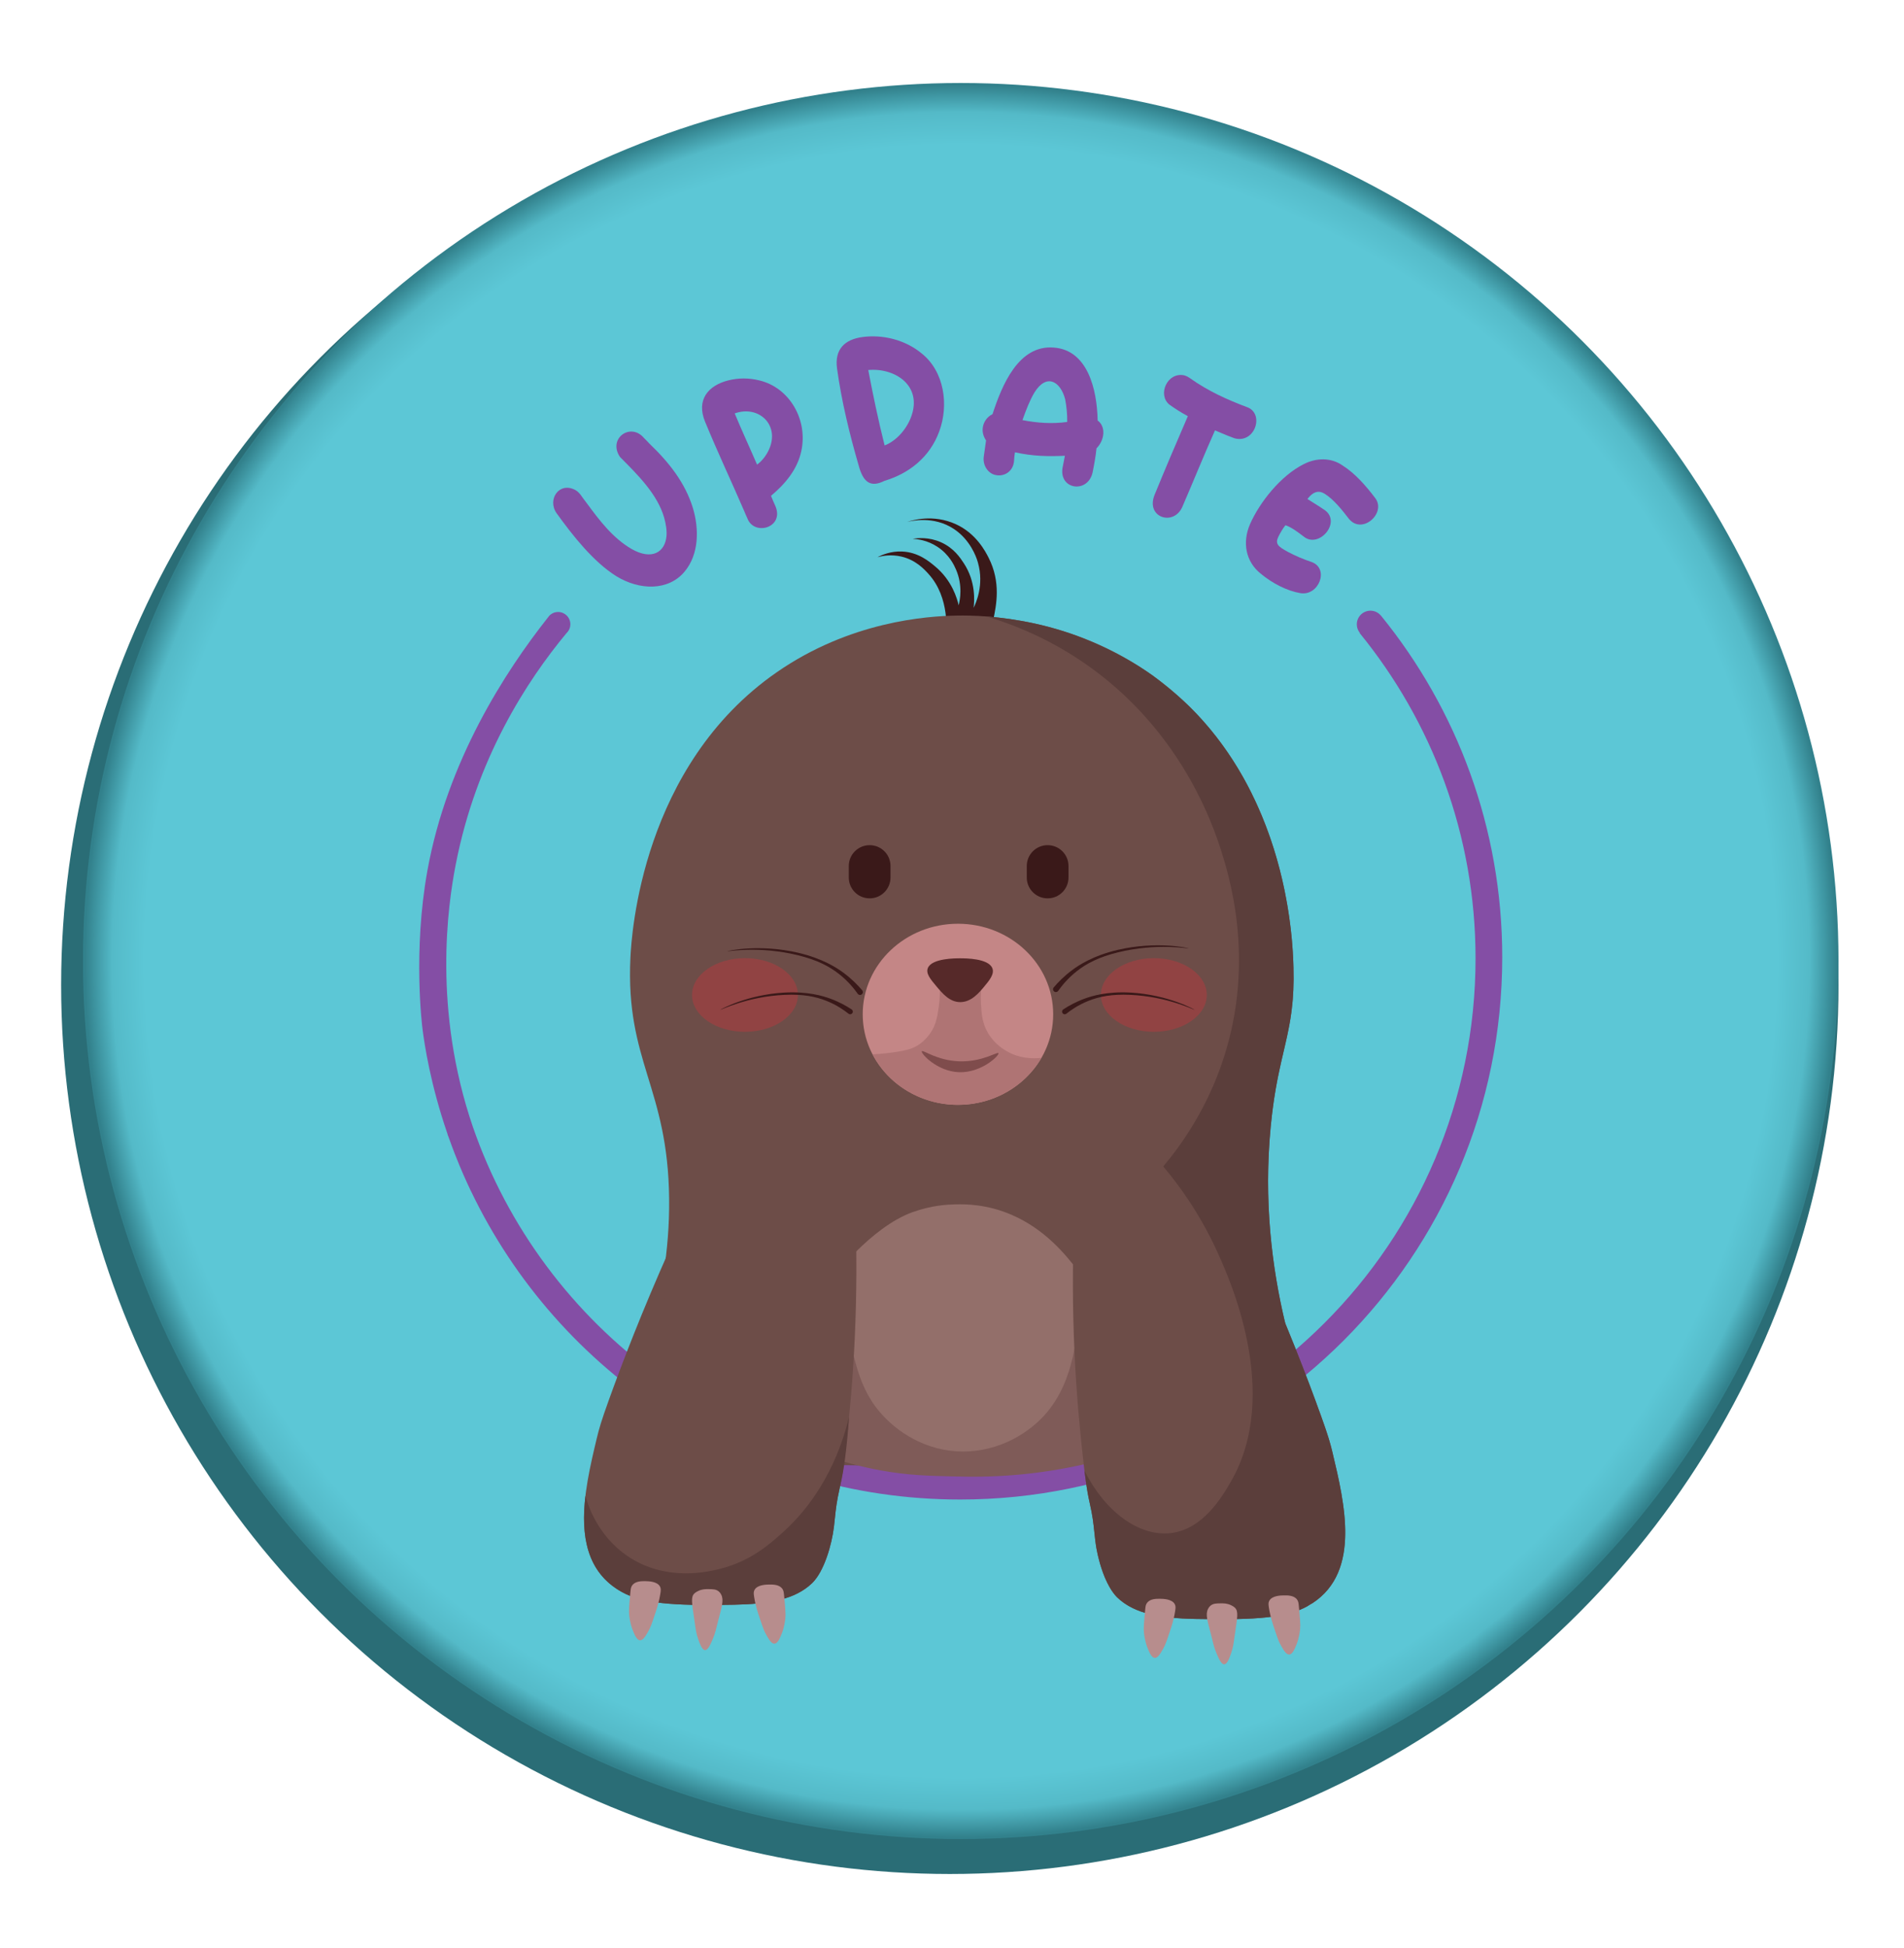 <svg viewBox="0 0 436 446" fill="none" xmlns="http://www.w3.org/2000/svg">
<style>
    .animated {
        animation: circle 4s linear infinite;
        transform-origin: center;
    }
    @keyframes circle {
        from {
            transform:  rotateZ(0deg)
                        
        }
        to {
            transform:  rotateZ(360deg)
                        
        }
    }
</style>
<g filter="url(#filter0_dddd_1605_5792)">
<circle cx="218.5" cy="222.5" r="203.5" fill="#2A6D76"/>
<circle cx="221" cy="217" r="201" fill="url(#paint0_radial_1605_5792)"/>
<path class="animated" d="M317.24 137.941C317.236 137.941 317.233 137.942 317.229 137.944C316.654 137.251 315.798 136.8 314.827 136.8C313.098 136.8 311.696 138.202 311.696 139.932C311.696 140.675 311.965 141.348 312.398 141.885C312.378 141.891 312.365 141.906 312.343 141.91C328.911 162.225 338.888 188.125 338.888 216.386C338.888 281.574 286.043 334.419 220.856 334.419C169.156 334.419 125.229 301.176 109.26 254.902C100.112 228.095 103.538 204.286 105.341 194.988C110.066 170.618 121.685 152.819 130.727 141.933C131.266 141.422 131.606 140.704 131.606 139.903C131.606 138.354 130.35 137.099 128.802 137.099C128.016 137.099 127.307 137.424 126.798 137.945L126.794 137.942C126.758 137.987 126.72 138.038 126.684 138.083C126.602 138.179 126.52 138.275 126.451 138.382C116.76 150.635 103.407 171.154 98.866 196.334C95.55 214.723 97.639 231.72 97.757 232.626C98.213 236.137 99.575 245.264 103.445 256.495C103.496 256.761 103.587 257.01 103.703 257.246C103.725 257.31 103.745 257.371 103.767 257.434C104.233 258.752 104.702 260.006 105.168 261.2C105.224 261.343 105.282 261.485 105.338 261.628C105.91 263.078 106.476 264.441 107.021 265.691C107.059 265.779 107.098 265.866 107.137 265.954C107.724 267.294 108.288 268.519 108.808 269.608C108.819 269.627 108.831 269.643 108.843 269.661C128.833 311.424 171.465 340.278 220.856 340.278C289.419 340.278 345 284.696 345 216.134C345 186.486 334.584 159.287 317.24 137.941V137.941Z" fill="#844EA5"/>
<path d="M228.443 138.933C229.151 135.561 230.251 130.313 227.387 124.682C226.696 123.325 224.58 119.133 219.855 116.988C214.654 114.628 209.843 116.108 208.715 116.488C209.516 116.275 214.73 114.978 219.43 118.091C223.192 120.584 224.543 124.519 224.804 125.352C224.876 125.582 224.927 125.761 224.959 125.878C226.373 130.922 224.472 135.085 223.948 136.146C224.13 134.7 224.506 130.192 221.707 125.939C220.891 124.698 219.435 122.461 216.496 121.147C213.69 119.891 211.101 120.164 209.989 120.35C211.05 120.4 213.345 120.654 215.67 122.181C218.405 123.978 219.51 126.439 219.917 127.381C221.503 131.045 220.822 134.398 220.525 135.571C220.178 134.046 219.013 129.886 215.139 126.667C213.776 125.534 211.282 123.398 207.531 123.252C204.978 123.152 202.98 124.013 201.948 124.554C203.085 124.243 205.085 123.87 207.407 124.412C210.707 125.183 212.644 127.313 213.625 128.393C218.593 133.865 217.73 141.783 217.543 143.272C218.124 143.525 223.519 145.797 226.538 143.196C227.122 142.693 227.839 141.816 228.443 138.933V138.933Z" fill="#3A1919"/>
<path d="M139.005 327.897C146.1 315.073 154.467 295.434 154.225 271.416C153.969 245.87 144.235 240.122 145.357 216.287C145.618 210.759 148.038 172.28 178.849 150.907C195.598 139.288 213.099 138.024 220.201 137.916C226.606 137.818 246.425 138.328 265.057 151.719C295.949 173.921 297.024 212.451 297.192 218.482C297.619 233.785 293.664 237.28 291.977 254.958C289.348 282.501 295.916 305.758 302.224 321.6C280.168 326.527 253.315 330.794 222.613 332.095C190.435 333.458 162.139 331.22 139.005 327.897V327.897Z" fill="#6D4D48"/>
<path d="M177.763 322.937C179.076 315.221 182.369 302 191.478 289.786C191.478 289.786 200.321 277.979 209.949 274.5C214.374 272.901 217.967 272.751 219.734 272.709C222.089 272.654 226.974 272.633 232.731 275.136C240.449 278.492 245.129 284.371 247.733 287.753C259.262 302.721 260.81 322.515 261.109 329.014C251.071 331.314 236.495 333.508 218.995 332.234C201.479 330.959 187.365 326.671 177.763 322.937V322.937Z" fill="#936F6A"/>
<path d="M240.899 190.476H240.899C238.261 190.476 236.122 192.611 236.122 195.246V197.885C236.122 200.519 238.261 202.655 240.899 202.655H240.899C243.537 202.655 245.676 200.519 245.676 197.885V195.246C245.676 192.611 243.537 190.476 240.899 190.476Z" fill="#3A1919"/>
<path d="M200.142 190.476H200.142C197.504 190.476 195.365 192.611 195.365 195.246V197.885C195.365 200.519 197.504 202.655 200.142 202.655H200.142C202.781 202.655 204.919 200.519 204.919 197.885V195.246C204.919 192.611 202.781 190.476 200.142 190.476Z" fill="#3A1919"/>
<path d="M171.588 233.203C178.282 233.203 183.709 229.428 183.709 224.771C183.709 220.114 178.282 216.339 171.588 216.339C164.893 216.339 159.467 220.114 159.467 224.771C159.467 229.428 164.893 233.203 171.588 233.203Z" fill="#914343"/>
<path d="M265.223 233.203C271.917 233.203 277.344 229.428 277.344 224.771C277.344 220.114 271.917 216.339 265.223 216.339C258.529 216.339 253.102 220.114 253.102 224.771C253.102 229.428 258.529 233.203 265.223 233.203Z" fill="#914343"/>
<path d="M256.981 214.442C251.279 215.769 248.019 217.968 246.608 219.006C244.675 220.43 243.274 221.888 242.323 223.006C242.304 223.025 242.287 223.043 242.27 223.065C242.261 223.076 242.248 223.09 242.238 223.101C242.241 223.103 242.244 223.105 242.246 223.107C242.17 223.224 242.122 223.36 242.133 223.509C242.162 223.87 242.477 224.139 242.838 224.11C243.012 224.097 243.162 224.014 243.271 223.895L243.273 223.896C243.274 223.894 243.276 223.891 243.278 223.889C243.285 223.881 243.29 223.872 243.296 223.864C244.163 222.632 245.538 220.938 247.573 219.332C249.882 217.51 252.683 216.079 256.993 215.019C265.947 212.816 273.181 214.193 273.186 214.109C273.192 214.025 265.856 212.376 256.981 214.442V214.442Z" fill="#3A1919"/>
<path d="M259.938 224.226C254.469 223.915 250.961 225.03 249.421 225.591C247.309 226.36 245.666 227.3 244.517 228.052C244.495 228.065 244.474 228.077 244.454 228.092C244.443 228.099 244.427 228.108 244.416 228.116C244.418 228.118 244.42 228.121 244.421 228.123C244.322 228.208 244.243 228.317 244.214 228.454C244.144 228.785 244.356 229.11 244.688 229.18C244.847 229.213 245.004 229.179 245.133 229.1L245.134 229.102C245.136 229.1 245.139 229.098 245.141 229.097C245.149 229.091 245.156 229.085 245.164 229.079C246.267 228.201 247.95 227.043 250.201 226.138C252.755 225.11 255.647 224.563 259.796 224.746C268.416 225.127 274.547 228.269 274.574 228.195C274.601 228.121 268.451 224.709 259.938 224.226V224.226Z" fill="#3A1919"/>
<path d="M183.744 215.1C189.446 216.428 192.707 218.626 194.117 219.664C196.05 221.088 197.451 222.547 198.403 223.664C198.421 223.683 198.438 223.702 198.455 223.723C198.464 223.734 198.477 223.748 198.487 223.759C198.484 223.762 198.481 223.764 198.479 223.766C198.555 223.882 198.603 224.018 198.592 224.168C198.563 224.528 198.248 224.797 197.887 224.769C197.713 224.755 197.563 224.673 197.455 224.553L197.452 224.555C197.451 224.552 197.449 224.549 197.447 224.547C197.44 224.539 197.436 224.53 197.429 224.522C196.562 223.29 195.187 221.597 193.152 219.991C190.843 218.168 188.042 216.738 183.732 215.677C174.778 213.474 167.544 214.851 167.539 214.767C167.534 214.683 174.869 213.035 183.744 215.1H183.744Z" fill="#3A1919"/>
<path d="M180.558 224.226C186.027 223.915 189.535 225.03 191.075 225.591C193.187 226.36 194.83 227.3 195.979 228.052C196.001 228.065 196.021 228.077 196.042 228.092C196.053 228.099 196.069 228.108 196.08 228.116C196.078 228.118 196.076 228.121 196.074 228.123C196.174 228.208 196.253 228.317 196.282 228.454C196.352 228.785 196.14 229.11 195.808 229.18C195.649 229.213 195.492 229.179 195.363 229.1L195.362 229.102C195.359 229.1 195.357 229.098 195.355 229.097C195.346 229.091 195.34 229.085 195.332 229.079C194.228 228.201 192.546 227.043 190.295 226.138C187.741 225.11 184.849 224.563 180.7 224.746C172.08 225.127 165.949 228.269 165.922 228.195C165.895 228.121 172.045 224.709 180.558 224.226V224.226Z" fill="#3A1919"/>
<path d="M250.83 331.845C250.261 328.388 249.526 323.129 249.153 316.665C248.646 307.877 249.071 301.399 248.22 301.297C247.043 301.155 247.696 312.67 240.175 320.973C235.726 325.885 228.317 329.782 220.006 329.239C211.756 328.7 205.133 323.945 201.468 318.993C196.166 311.83 196.632 303.687 194.735 303.742C193.696 303.772 193.397 306.65 191.15 313.085C190.007 316.356 188.919 318.96 188.2 320.605C187.694 321.532 186.79 323.505 186.916 326.082C186.982 327.447 187.317 328.563 187.629 329.346C193.641 331.685 198.866 332.922 202.724 333.619C208.926 334.741 213.709 334.853 219.305 334.984C222.923 335.069 227.888 335.17 234.401 334.569C239.213 334.125 244.757 333.307 250.83 331.845H250.83Z" fill="#7F5B58"/>
<path d="M154.442 282.776C147.982 297.249 143.435 309.114 140.392 317.568C138.665 322.368 138.182 324.06 137.671 326.198C134.773 338.32 130.891 354.556 143.431 361.463C148.044 364.003 154.71 364.663 169.152 364.356C176.942 364.191 182.993 363.245 186.97 359.412C189.709 356.773 191.489 350.602 191.971 346.453C192.298 343.637 192.361 342.297 192.841 339.77C193.392 336.873 193.885 336.2 195.002 325.565C195.504 320.787 196.293 313.165 196.751 302.914C197.141 294.195 197.297 283.481 196.751 271.176C194.459 274.864 191.709 279.208 188.532 284.061C181.173 295.304 178.649 298.402 174.3 301.376C173.38 302.004 164.007 308.488 158.971 306.667C154.175 304.932 151.337 294.953 154.442 282.776V282.776Z" fill="#6D4D48"/>
<path d="M289.345 286.034C295.805 300.507 300.352 312.371 303.394 320.825C305.122 325.625 305.605 327.318 306.116 329.455C309.014 341.578 312.896 357.813 300.355 364.72C295.743 367.26 289.077 367.92 274.635 367.614C266.845 367.448 260.794 366.502 256.817 362.67C254.078 360.03 252.298 353.86 251.816 349.71C251.489 346.894 251.425 345.555 250.945 343.027C250.395 340.13 249.902 339.458 248.784 328.822C248.282 324.044 247.494 316.422 247.036 306.172C246.646 297.453 246.49 286.738 247.036 274.433C249.327 278.121 252.078 282.465 255.255 287.318C262.614 298.561 265.137 301.66 269.487 304.633C270.407 305.262 279.78 311.746 284.816 309.924C289.611 308.189 292.45 298.21 289.345 286.034V286.034Z" fill="#6D4D48"/>
<path d="M220.363 249.921C232.407 249.921 242.171 240.641 242.171 229.193C242.171 217.745 232.407 208.464 220.363 208.464C208.318 208.464 198.554 217.745 198.554 229.193C198.554 240.641 208.318 249.921 220.363 249.921Z" fill="#C48686"/>
<path d="M220.363 249.921C228.6 249.921 235.765 245.578 239.476 239.172C237.347 239.406 234.438 239.292 231.611 237.688C230.885 237.276 228.737 236.022 227.236 233.465C225.904 231.194 225.772 229.073 225.632 226.814C225.534 225.243 225.558 222.925 226.215 220.163C222.828 220.455 219.442 220.746 216.055 221.037C216.358 223.744 216.184 225.982 215.958 227.542C215.638 229.746 215.355 231.558 214.062 233.465C213.009 235.017 211.804 235.868 211.485 236.086C210.101 237.03 208.728 237.411 206.381 237.785C204.912 238.019 203.034 238.248 200.83 238.371C204.394 245.209 211.79 249.921 220.363 249.921H220.363Z" fill="#AF7474"/>
<path d="M228.219 218.601C228.798 219.944 227.553 221.439 226.392 222.832C225.173 224.296 223.39 226.437 220.842 226.408C218.453 226.381 216.841 224.464 215.395 222.745C214.098 221.202 212.96 219.849 213.471 218.601C214.389 216.359 219.844 216.374 220.894 216.377C222.157 216.381 227.268 216.395 228.219 218.601V218.601Z" fill="#562929"/>
<path d="M301.584 363.975C312.627 356.702 308.915 341.162 306.116 329.456C306.078 329.297 306.04 329.144 306.002 328.989C305.956 328.804 305.902 328.59 305.836 328.333C305.826 328.294 305.816 328.255 305.805 328.216C305.77 328.079 305.73 327.931 305.689 327.777C305.259 326.197 304.663 324.351 303.394 320.825C303.147 320.196 302.817 319.295 302.383 318.049C300.521 312.981 298.185 306.896 295.312 299.935C292.206 287.017 290.37 271.794 291.977 254.958C293.205 242.09 295.628 236.725 296.694 228.862C296.829 227.709 296.913 226.978 296.934 226.791C296.934 226.787 296.935 226.784 296.935 226.78C296.949 226.635 296.966 226.497 296.979 226.35C297.006 226.075 297.022 225.878 297.023 225.875C297.058 225.44 297.082 224.981 297.108 224.526C297.126 224.223 297.149 223.931 297.162 223.617C297.185 223.086 297.194 222.521 297.204 221.958C297.208 221.691 297.22 221.44 297.222 221.165C297.227 220.31 297.218 219.419 297.192 218.482C297.187 218.323 297.182 218.128 297.176 217.924C297.174 217.86 297.171 217.789 297.169 217.721C297.167 217.671 297.165 217.61 297.163 217.557C297.159 217.425 297.154 217.29 297.148 217.143C297.146 217.071 297.143 217.001 297.14 216.926C297.129 216.663 297.117 216.377 297.102 216.075C297.037 214.765 296.945 213.475 296.83 212.205C296.83 212.205 296.828 212.18 296.826 212.163C296.825 212.149 296.824 212.136 296.823 212.121C296.815 212.025 296.805 211.935 296.797 211.839C295.688 200.022 291.335 176.501 273.388 158.766C269.796 155.348 266.789 153.038 265.456 152.021C265.44 152.009 265.43 152.001 265.414 151.989C265.292 151.9 265.18 151.807 265.057 151.719C264.103 151.033 263.144 150.402 262.185 149.782C258.928 147.723 253.116 144.429 245.873 141.951C245.82 141.933 245.766 141.914 245.713 141.897C245.025 141.663 244.321 141.44 243.609 141.223C243.221 141.106 242.839 140.999 242.455 140.89C241.881 140.727 241.311 140.56 240.723 140.41C240.723 140.41 240.722 140.41 240.722 140.41C240.045 140.235 239.381 140.076 238.723 139.924C238.308 139.829 237.893 139.733 237.485 139.647C237.166 139.578 236.857 139.52 236.542 139.457C233.767 138.905 231.159 138.532 228.806 138.292C228.756 138.288 228.708 138.283 228.658 138.278C228.097 138.222 227.549 138.173 227.016 138.13C226.995 138.128 226.976 138.128 226.955 138.126C226.943 138.125 226.931 138.125 226.918 138.124C232.663 139.836 241.035 143.015 249.787 149.133C269.902 163.195 277.643 182.735 280.177 190.34C282.403 197.023 288.589 216.506 281.193 239.259C277.43 250.836 271.498 259.118 267.37 264.024C270.852 268.156 275.573 274.531 279.541 283.126C282.269 289.034 294.667 315.886 282.806 336.273C280.86 339.617 276.469 347.165 268.99 347.974C261.809 348.751 254.029 343.074 249.333 333.667C250.081 339.743 250.495 340.656 250.945 343.027C251.425 345.555 251.489 346.894 251.816 349.71C252.106 352.208 252.874 355.431 254.032 358.183C254.816 359.95 255.495 361.043 256.028 361.749C256.283 362.081 256.542 362.404 256.817 362.67C260.293 366.019 265.353 367.163 271.773 367.509C271.798 367.511 271.824 367.512 271.849 367.513C272.752 367.561 273.679 367.593 274.635 367.614C289.077 367.92 295.743 367.26 300.355 364.72C300.434 364.677 300.881 364.297 301.584 363.975H301.584L301.584 363.975Z" fill="#5B3E3B"/>
<path d="M180.062 347.974C177.048 350.665 172.797 354.374 166.071 356.095C163.573 356.734 153.513 359.307 144.561 353.126C137.999 348.595 135.75 341.928 135.06 339.482C135.059 339.484 135.057 339.487 135.056 339.489C134.035 348.301 135.163 356.909 143.431 361.463C148.044 364.003 154.71 364.663 169.152 364.357C176.942 364.191 182.993 363.245 186.97 359.413C189.709 356.773 191.489 350.603 191.971 346.453C192.298 343.637 192.361 342.298 192.841 339.77C193.164 338.073 193.451 336.84 193.541 336.459C194.125 333.979 194.838 329.615 195.434 321.34C193.892 327.731 190.076 339.032 180.062 347.974H180.062Z" fill="#5B3E3B"/>
<path d="M212.083 237.66C212.322 237.234 215.517 239.789 220.69 239.958C225.987 240.13 229.419 237.671 229.633 238.108C229.879 238.611 225.724 242.65 220.577 242.453C215.572 242.261 211.808 238.147 212.083 237.66V237.66Z" fill="#7F4C4C"/>
<path d="M147.56 372.5C146.804 372.459 146.304 371.212 145.876 370.146C145.723 369.764 145.281 368.604 145.076 366.741C144.957 365.658 145.095 364.226 145.371 361.36C145.433 360.719 145.48 360.299 145.792 359.889C146.517 358.935 147.973 358.954 148.781 358.964C149.46 358.973 151.526 359 152.148 360.226C152.367 360.656 152.328 361.077 152.232 361.697C151.894 363.899 151.32 365.552 150.843 366.951C150.197 368.849 149.994 369.511 149.412 370.524C148.811 371.572 148.242 372.537 147.56 372.5H147.56Z" fill="#B78D8D"/>
<path d="M162.448 374.743C161.741 374.72 161.249 373.292 160.843 372.117C160.402 370.836 160.323 370.066 159.996 367.799C159.441 363.95 159.153 362.61 159.996 361.79C160.296 361.499 160.716 361.295 160.888 361.212C161.791 360.774 162.595 360.777 163.339 360.789C164.286 360.804 164.973 360.815 165.568 361.301C165.925 361.592 166.095 361.928 166.17 362.08C166.796 363.348 166.253 364.911 165.471 367.964C164.922 370.106 164.823 370.763 164.275 372.072C163.721 373.395 163.148 374.765 162.448 374.743H162.448Z" fill="#B78D8D"/>
<path d="M178.35 373.276C179.105 373.235 179.606 371.988 180.033 370.922C180.187 370.54 180.628 369.38 180.833 367.517C180.952 366.434 180.814 365.001 180.539 362.136C180.477 361.494 180.429 361.075 180.118 360.665C179.392 359.711 177.936 359.73 177.129 359.74C176.449 359.749 174.383 359.776 173.761 361.001C173.542 361.432 173.582 361.853 173.677 362.473C174.015 364.675 174.59 366.328 175.066 367.727C175.712 369.625 175.916 370.287 176.497 371.3C177.099 372.348 177.667 373.313 178.35 373.276H178.35Z" fill="#B78D8D"/>
<path d="M265.437 376.533C264.682 376.492 264.181 375.245 263.753 374.179C263.6 373.797 263.159 372.637 262.953 370.774C262.834 369.691 262.972 368.259 263.248 365.394C263.31 364.752 263.357 364.333 263.669 363.922C264.395 362.968 265.85 362.987 266.658 362.998C267.338 363.006 269.403 363.033 270.026 364.259C270.244 364.689 270.205 365.111 270.11 365.73C269.772 367.932 269.197 369.585 268.721 370.985C268.075 372.883 267.871 373.544 267.289 374.558C266.688 375.605 266.12 376.57 265.437 376.533V376.533Z" fill="#B78D8D"/>
<path d="M281.339 378C282.045 377.978 282.538 376.549 282.944 375.374C283.385 374.094 283.463 373.324 283.79 371.056C284.346 367.208 284.633 365.868 283.79 365.048C283.491 364.756 283.07 364.552 282.899 364.469C281.996 364.031 281.192 364.034 280.447 364.046C279.5 364.061 278.814 364.072 278.219 364.558C277.862 364.849 277.692 365.186 277.617 365.337C276.991 366.606 277.534 368.168 278.316 371.221C278.865 373.363 278.963 374.02 279.511 375.329C280.065 376.652 280.639 378.022 281.339 378V378Z" fill="#B78D8D"/>
<path d="M296.227 375.757C296.982 375.717 297.483 374.469 297.911 373.403C298.064 373.021 298.505 371.861 298.711 369.999C298.83 368.916 298.692 367.483 298.416 364.618C298.354 363.976 298.307 363.557 297.995 363.147C297.269 362.192 295.814 362.211 295.006 362.222C294.326 362.231 292.261 362.257 291.638 363.483C291.42 363.913 291.459 364.335 291.554 364.954C291.892 367.156 292.467 368.809 292.943 370.209C293.589 372.107 293.793 372.768 294.375 373.782C294.976 374.829 295.544 375.794 296.227 375.757V375.757Z" fill="#B78D8D"/>
<path class="animated" d="M149.726 98.569C154.246 102.886 157.911 107.561 159.671 113.311C161.115 118.112 161.076 123.92 157.745 127.883C154.021 132.311 147.427 132.17 142.112 128.892C136.906 125.633 132.176 119.659 128.466 114.501C126.237 111.355 129.06 107.165 132.779 109.195C133.203 109.435 133.591 109.808 133.92 110.227C134.421 110.927 134.897 111.594 135.478 112.336C138.267 116.136 141.342 120.18 145.609 122.665C150.25 125.325 153.263 123.433 153.614 119.774C153.733 118.536 153.515 116.99 153.075 115.461C151.507 110.08 147.022 105.685 142.981 101.618C140.111 97.412 145.395 93.585 148.493 97.297C148.906 97.703 149.319 98.108 149.726 98.569V98.569Z" fill="#844EA5"/>
<path class="animated" d="M184.473 100.339C183.602 104.377 180.907 107.705 177.552 110.508C177.881 111.303 178.224 112.137 178.586 112.918C180.618 117.84 173.613 119.802 172.116 115.589C171.847 115.035 171.613 114.467 171.393 113.936C168.555 107.352 165.492 100.906 162.461 93.559C160.382 88.523 163.162 85.205 167.882 84.053C170.038 83.519 172.482 83.485 174.818 84.071C181.717 85.656 186.103 93.063 184.473 100.339V100.339ZM177.13 99.825C179.583 94.248 174.738 89.733 169.347 91.604C169.347 91.604 169.313 91.617 169.244 91.646C170.775 95.357 172.494 99.034 174.36 103.361C175.509 102.533 176.505 101.236 177.13 99.825V99.825Z" fill="#844EA5"/>
<path class="animated" d="M216.066 95.796C213.908 101.677 209.157 105.393 203.524 107.08C200.36 108.675 198.645 107.424 197.615 103.513C195.536 96.357 193.713 88.877 192.675 81.37C192.059 76.906 194.5 74.708 198.448 74.164C203.025 73.531 208.227 74.716 212.096 77.944C217.21 82.035 218.344 89.693 216.066 95.796V95.796ZM209.627 92.468C212.319 85.274 205.92 81.153 199.829 81.705L199.84 81.786C200.92 87.426 202.069 93.015 203.569 98.97C206.036 98.05 208.501 95.477 209.627 92.468Z" fill="#844EA5"/>
<path class="animated" d="M252.088 99.632C251.898 101.509 251.566 103.322 251.191 105.172C250.098 109.982 243.595 109.143 244.294 104.195C244.464 103.268 244.664 102.385 244.849 101.336C241.101 101.509 237.497 101.453 233.412 100.542C233.315 101.232 233.229 101.841 233.211 102.499C233.013 104.954 230.968 106.112 229.136 105.77C227.329 105.513 225.984 103.585 226.276 101.517C226.345 101.03 226.415 100.544 226.799 97.827C226.239 97.002 225.891 96.001 226.052 94.866C226.23 93.609 227.04 92.399 228.25 91.827L228.298 91.75C230.42 85.267 234.189 75.913 242.299 76.566C250.008 77.121 252.212 85.998 252.351 93.257C254.36 94.741 253.881 97.859 252.088 99.632V99.632ZM245.382 93.593C245.407 91.817 245.236 90.097 244.912 88.396C243.866 84.359 240.691 82.337 237.869 86.86C236.782 88.692 235.998 90.773 235.132 93.174C238.576 93.828 241.814 94.079 245.382 93.593V93.593Z" fill="#844EA5"/>
<path class="animated" d="M283.676 97.332C282.587 96.937 281.482 96.489 279.221 95.527C276.67 101.25 274.323 107.066 271.74 113.045C269.724 117.572 263.248 115.449 265.413 110.227C267.726 104.576 270.109 98.955 273.007 92.267C271.492 91.457 270.095 90.566 268.765 89.614C266.019 87.361 268.268 82.129 272.156 82.92C272.667 83.057 273.16 83.322 273.621 83.662C277.489 86.416 281.879 88.461 286.81 90.298C290.517 91.95 288.33 98.599 283.676 97.332V97.332Z" fill="#844EA5"/>
<path class="animated" d="M309.876 115.76C308.428 113.872 306.443 111.346 304.343 110.036C303.163 109.305 301.866 109.318 300.387 111.23C301.483 111.947 302.601 112.577 304.42 113.819C308.192 116.617 303.026 122.609 299.59 119.87C298.314 118.903 296.945 117.811 295.361 117.229C294.747 117.998 294.226 118.89 293.736 119.862C292.931 121.526 293.689 122.131 295.95 123.357C297.693 124.276 299.54 125.068 301.43 125.685C305.453 127.271 302.956 133.505 298.766 132.782C295.779 132.286 292.353 130.549 289.696 128.324C286.232 125.561 285.451 121.166 287.228 117.029C289.419 112.017 294.271 105.879 299.569 103.242C302.376 101.814 305.736 101.664 308.455 103.571C311.305 105.374 313.749 108.161 315.953 111.072C318.467 114.49 312.906 119.486 309.876 115.76V115.76Z" fill="#844EA5"/>
</g>
<defs>
<filter id="filter0_dddd_1605_5792" x="0" y="0" width="436" height="446" filterUnits="userSpaceOnUse" color-interpolation-filters="sRGB">
<feFlood flood-opacity="0" result="BackgroundImageFix"/>
<feColorMatrix in="SourceAlpha" type="matrix" values="0 0 0 0 0 0 0 0 0 0 0 0 0 0 0 0 0 0 127 0" result="hardAlpha"/>
<feOffset dx="-5" dy="10"/>
<feGaussianBlur stdDeviation="5"/>
<feComposite in2="hardAlpha" operator="out"/>
<feColorMatrix type="matrix" values="0 0 0 0 0 0 0 0 0 0 0 0 0 0 0 0 0 0 0.2 0"/>
<feBlend mode="normal" in2="BackgroundImageFix" result="effect1_dropShadow_1605_5792"/>
<feColorMatrix in="SourceAlpha" type="matrix" values="0 0 0 0 0 0 0 0 0 0 0 0 0 0 0 0 0 0 127 0" result="hardAlpha"/>
<feOffset dx="-4" dy="-6"/>
<feGaussianBlur stdDeviation="5"/>
<feComposite in2="hardAlpha" operator="out"/>
<feColorMatrix type="matrix" values="0 0 0 0 0 0 0 0 0 0 0 0 0 0 0 0 0 0 0.1 0"/>
<feBlend mode="normal" in2="effect1_dropShadow_1605_5792" result="effect2_dropShadow_1605_5792"/>
<feColorMatrix in="SourceAlpha" type="matrix" values="0 0 0 0 0 0 0 0 0 0 0 0 0 0 0 0 0 0 127 0" result="hardAlpha"/>
<feOffset dx="4" dy="-6"/>
<feGaussianBlur stdDeviation="5"/>
<feComposite in2="hardAlpha" operator="out"/>
<feColorMatrix type="matrix" values="0 0 0 0 0 0 0 0 0 0 0 0 0 0 0 0 0 0 0.1 0"/>
<feBlend mode="normal" in2="effect2_dropShadow_1605_5792" result="effect3_dropShadow_1605_5792"/>
<feColorMatrix in="SourceAlpha" type="matrix" values="0 0 0 0 0 0 0 0 0 0 0 0 0 0 0 0 0 0 127 0" result="hardAlpha"/>
<feOffset dx="4" dy="5"/>
<feGaussianBlur stdDeviation="5"/>
<feComposite in2="hardAlpha" operator="out"/>
<feColorMatrix type="matrix" values="0 0 0 0 0 0 0 0 0 0 0 0 0 0 0 0 0 0 0.1 0"/>
<feBlend mode="normal" in2="effect3_dropShadow_1605_5792" result="effect4_dropShadow_1605_5792"/>
<feBlend mode="normal" in="SourceGraphic" in2="effect4_dropShadow_1605_5792" result="shape"/>
</filter>
<radialGradient id="paint0_radial_1605_5792" cx="0" cy="0" r="1" gradientUnits="userSpaceOnUse" gradientTransform="translate(221 217) rotate(90) scale(201)">
<stop stop-color="#5CC7D6"/>
<stop offset="0.932" stop-color="#5CC7D6"/>
<stop offset="0.969" stop-color="#54BAC8"/>
<stop offset="1" stop-color="#32818C"/>
</radialGradient>
</defs>
</svg>
